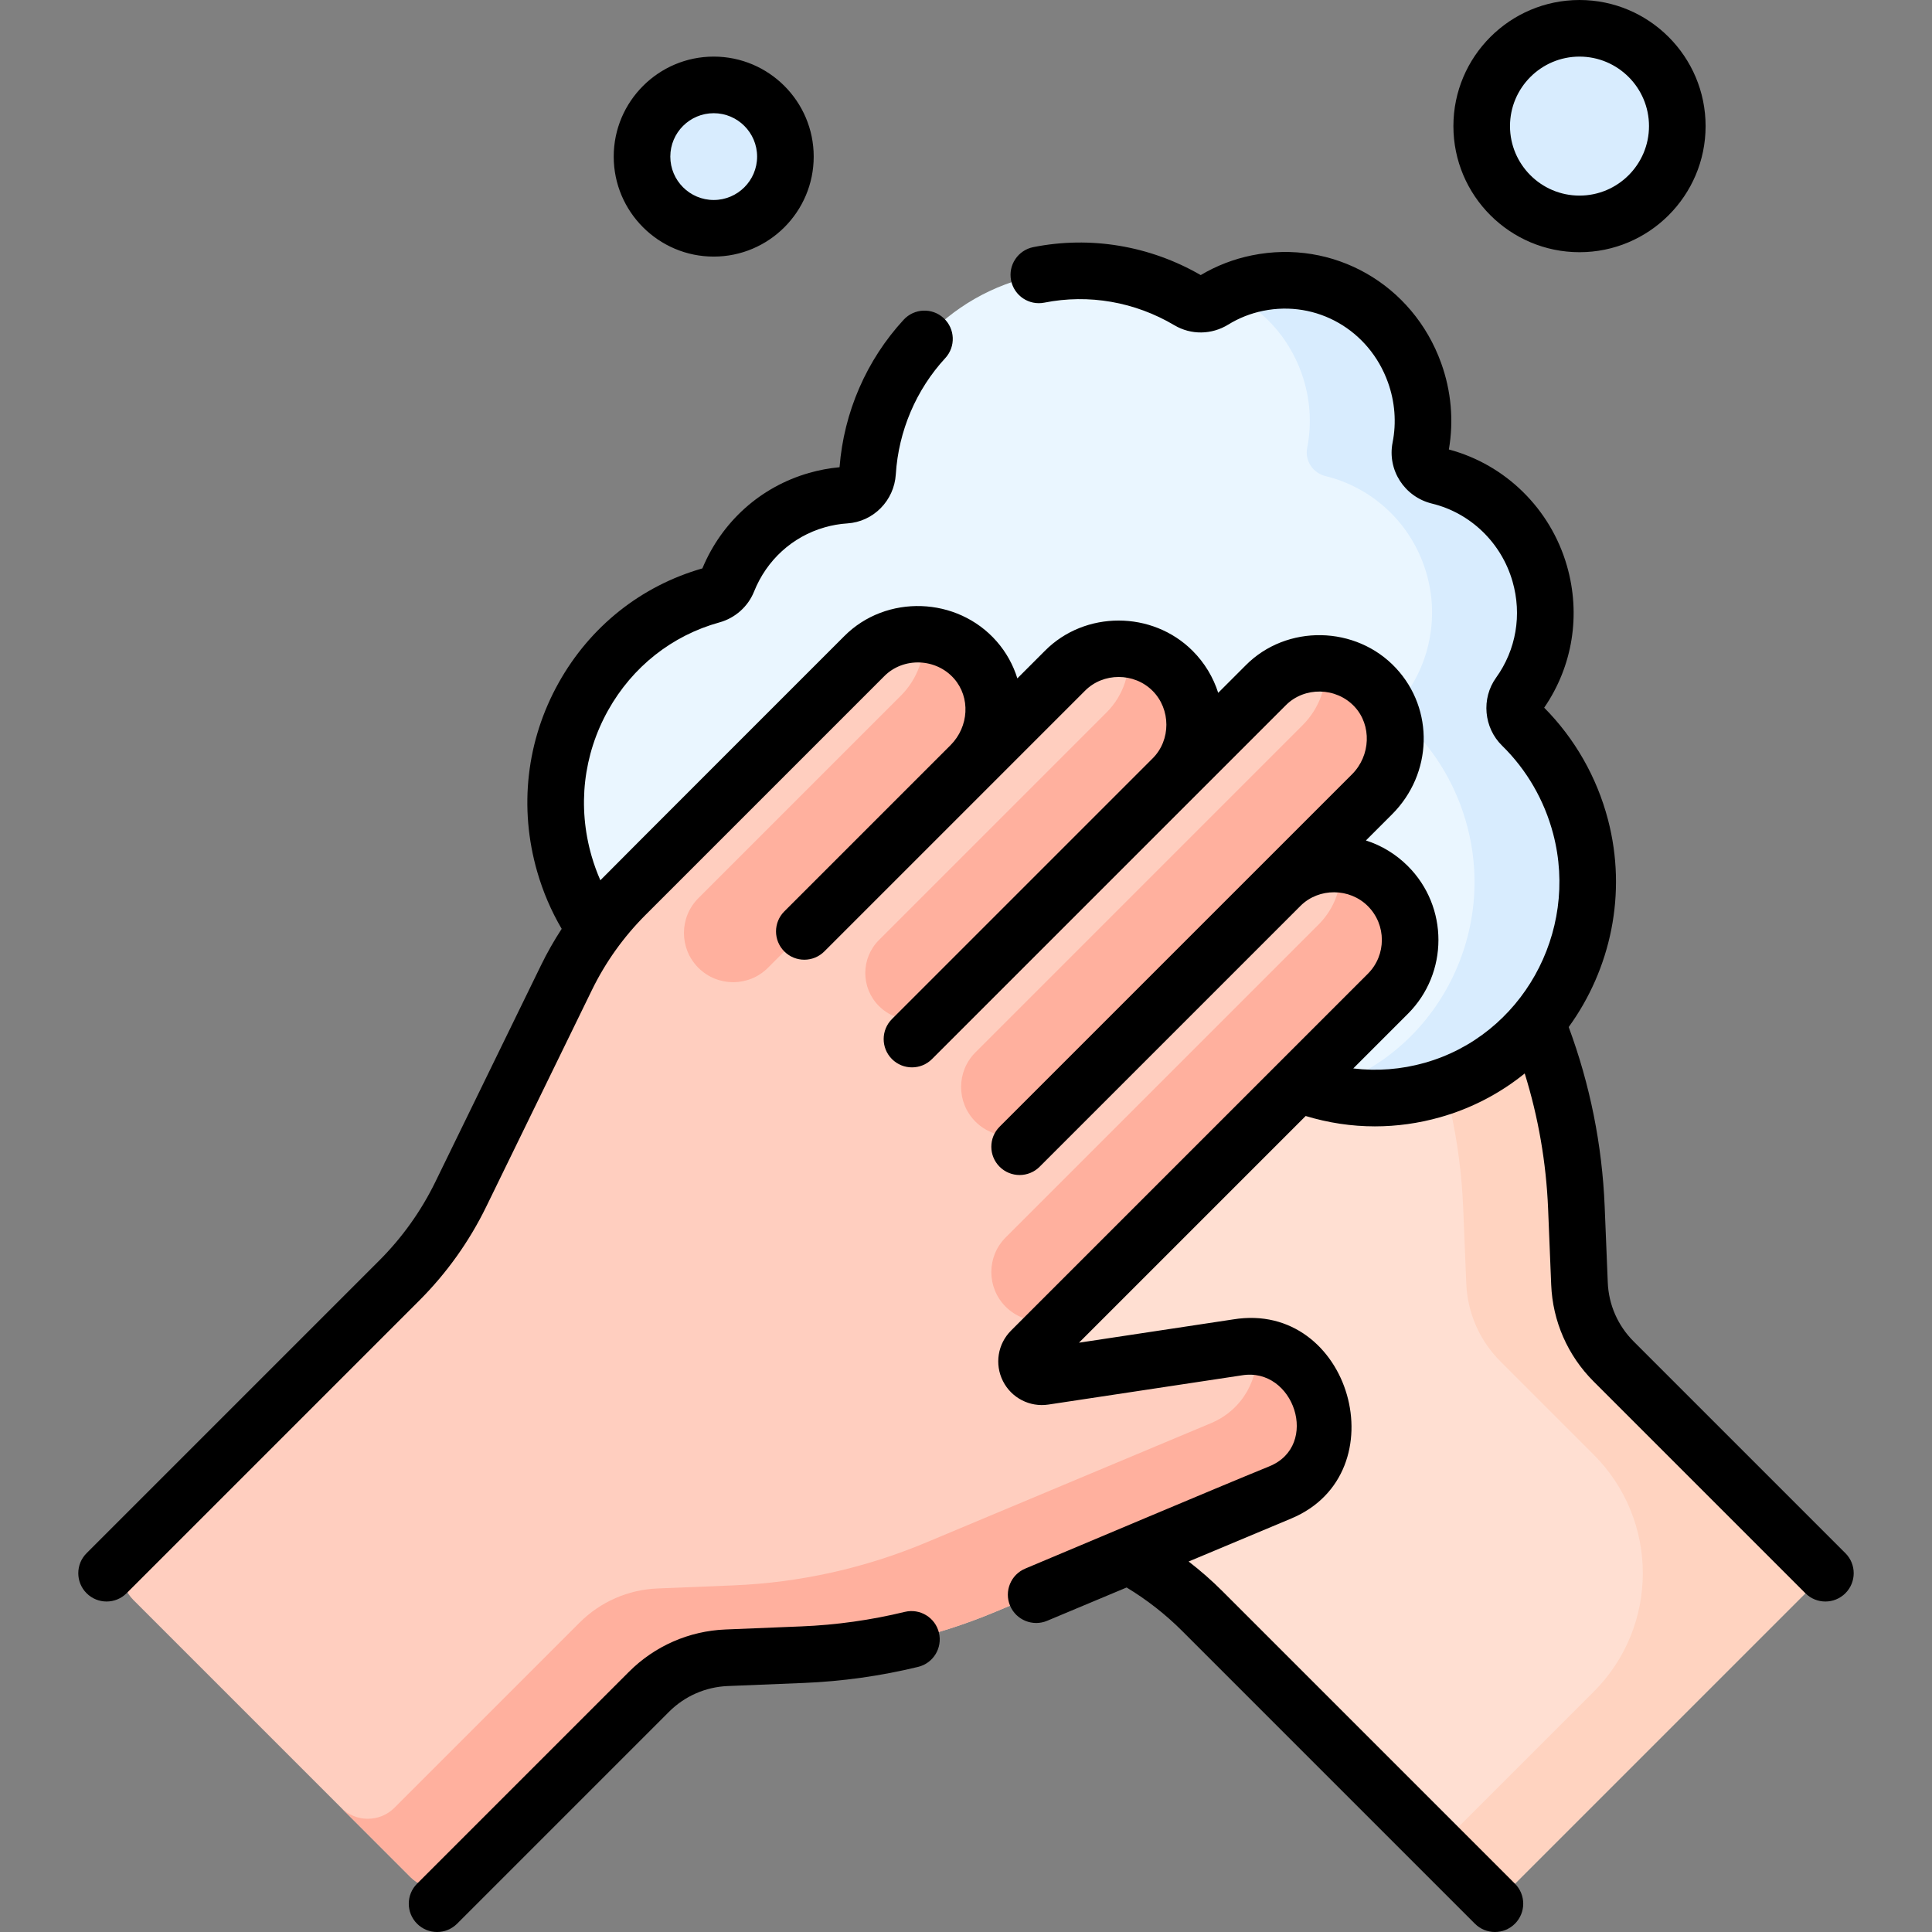 <svg id="Capa_1" enable-background="new 0 0 512 512" height="512" viewBox="0 0 512 512" width="512" xmlns="http://www.w3.org/2000/svg"><rect x="0" y="0" width="512" height="512" fill="#808080" stroke="none"/><g><g><circle cx="418.584" cy="33.418" fill="#d8ecfe" r="25.918"/><circle cx="189.14" cy="41.5" fill="#d8ecfe" r="19"/><g><g><g><path d="" style="fill:#fff;stroke:#000;stroke-width:15;stroke-linecap:round;stroke-linejoin:round;stroke-miterlimit:10"/><path d="m480.928 414.089-53.332-53.332c-5.482-5.482-8.701-12.827-9.017-20.574l-.819-20.121c-.715-17.573-4.562-34.877-11.358-51.099l-31.637-75.51c-5.457-13.025-22.38-16.355-32.366-6.37l-.303.303c-4.62 4.62-6.733 11.045-5.773 17.395 2.019 13.363 5.576 36.903 7.743 51.249.586 3.875-4.116 6.246-6.887 3.474l-11.236-11.236-83.327-83.327c-7.878-7.878-20.651-7.878-28.53 0-7.878 7.878-7.878 20.651 0 28.53l69.065 69.065-93.391-93.391-28.873 28.186 93.734 93.734-69.065-69.065-28.53 28.529 69.065 69.065-44.032-44.032c-7.568-7.568-19.844-8.356-27.896-1.302-4.604 4.033-6.906 9.616-6.896 15.2-.01 5.163 1.958 10.326 5.894 14.263l63.259 63.259c6.399 6.399 13.817 11.69 21.95 15.657l57.351 27.974c8.486 4.139 16.225 9.66 22.902 16.336l74.72 74.72c1.562 1.562 4.095 1.562 5.657 0l81.926-81.926c1.564-1.559 1.564-4.092.002-5.654z" fill="#ffdfd2"/><g><path d="m480.928 414.089-53.332-53.332c-5.482-5.482-8.701-12.827-9.017-20.574l-.819-20.121c-.716-17.573-4.562-34.878-11.358-51.099l-31.636-75.509c-5.456-13.023-22.377-16.355-32.363-6.373l-.306.305c-.025.522-.042.881-.067 1.403 1.085 1.378 2.011 2.936 2.735 4.664l31.637 75.51c6.796 16.221 10.643 33.525 11.358 51.098l.819 20.122c.315 7.747 3.534 15.091 9.017 20.574l24.76 24.76c17.342 17.342 17.342 45.459 0 62.801l-41.182 41.182 12.172 12.172c1.562 1.562 4.095 1.562 5.657 0l81.926-81.926c1.561-1.562 1.561-4.095-.001-5.657z" fill="#ffd3c0"/></g></g></g><g><g><path d="" style="fill:#fff;stroke:#000;stroke-width:15;stroke-linecap:round;stroke-linejoin:round;stroke-miterlimit:10"/><path d="m227.552 274.056c21.088 2.624 42.267-2.222 60.634-12.91.068-.04.137-.079.205-.118l.469-.266c9.883-5.608 22.539-3.006 29.263 6.332 13.678 18.995 37.987 28.406 61.475 21.779 29.607-8.353 47.199-39.612 39.259-69.818-2.787-10.602-8.292-19.714-15.531-26.803-2.243-2.197-2.584-5.743-.762-8.277 6.377-8.869 8.764-20.551 5.481-31.969-3.824-13.3-14.358-22.815-26.767-25.836-3.324-.809-5.533-4.074-4.864-7.457 1.265-6.397.87-13.254-1.539-19.947-6.246-17.353-23.817-27.374-41.62-23.747-4.286.873-8.207 2.465-11.693 4.611-1.991 1.226-4.484 1.315-6.508.113-12.964-7.693-28.846-10.244-44.354-5.785-23.605 6.788-39.32 27.794-40.786 51.283-.2 3.203-2.661 5.779-5.823 5.98-2.538.161-5.096.595-7.638 1.326-11.142 3.204-19.541 11.347-23.579 21.429-.741 1.851-2.305 3.211-4.208 3.738-30.158 8.357-48.003 40.249-39.107 71.186 6.695 23.282 26.578 39.125 48.979 41.546z" fill="#eaf6ff"/><g><path d="m418.858 219.055c-2.787-10.602-8.292-19.714-15.531-26.803-2.243-2.197-2.584-5.743-.762-8.277 6.377-8.869 8.764-20.552 5.481-31.969-3.824-13.3-14.358-22.815-26.767-25.836-3.324-.809-5.533-4.074-4.864-7.458 1.265-6.397.87-13.254-1.539-19.947-6.246-17.353-23.817-27.374-41.62-23.747-2.743.559-5.335 1.415-7.761 2.52 8.735 3.99 15.859 11.442 19.381 21.227 2.409 6.693 2.804 13.55 1.539 19.947-.669 3.384 1.54 6.648 4.864 7.458 12.409 3.021 22.942 12.536 26.767 25.836 3.283 11.418.896 23.1-5.481 31.969-1.822 2.534-1.481 6.081.762 8.277 7.239 7.089 12.744 16.201 15.531 26.803 7.94 30.206-9.652 61.465-39.259 69.818-.075.021-.15.038-.226.059 9.6 2.669 19.99 2.829 30.226-.059 29.607-8.352 47.199-39.612 39.259-69.818z" fill="#d8ecfe"/></g></g></g><path d="" style="fill:#fff;stroke:#000;stroke-width:15;stroke-linecap:round;stroke-linejoin:round;stroke-miterlimit:10"/><g><g><g><path d="" fill="#ffcebf"/><path d="m122.902 497.429 49.089-49.089c5.482-5.482 12.827-8.701 20.574-9.017l20.121-.819c17.573-.715 34.877-4.562 51.099-11.358l75.51-31.637c13.025-5.457 16.355-22.38 6.37-32.366l-.303-.303c-4.62-4.62-11.045-6.733-17.395-5.773-13.363 2.019-36.903 5.576-51.249 7.743-3.875.585-6.246-4.116-3.474-6.887l11.236-11.236 83.327-83.327c7.878-7.878 7.878-20.651 0-28.53-7.878-7.878-20.651-7.878-28.53 0l-69.065 69.065 93.391-93.391c7.735-7.735 8.307-20.337.853-28.341-7.827-8.404-20.988-8.581-29.038-.532l-93.734 93.734 69.065-69.065c7.878-7.878 7.878-20.651 0-28.53-7.878-7.878-20.651-7.878-28.529 0l-69.065 69.065 44.032-44.032c7.568-7.568 8.356-19.844 1.302-27.896-4.033-4.604-9.616-6.906-15.2-6.896-5.163-.01-10.326 1.958-14.263 5.894l-63.259 63.259c-6.399 6.399-11.69 13.817-15.657 21.95l-27.974 57.351c-4.139 8.486-9.66 16.225-16.336 22.902l-70.477 70.477c-3.905 3.905-3.905 10.237 0 14.142l73.441 73.441c3.901 3.907 10.233 3.907 14.138.002z" fill="#ffcebf"/><g fill="#ffb09e"><path d="m258.486 174.908c-3.66-4.178-8.598-6.454-13.654-6.833.413 5.849-1.675 11.868-6.092 16.285l-53.669 53.669c-5.093 5.093-5.093 13.351 0 18.444 5.093 5.093 13.351 5.093 18.444 0l53.669-53.669c7.568-7.567 8.356-19.844 1.302-27.896z"/><path d="m310.747 177.772c-3.301-3.301-7.464-5.2-11.764-5.735.741 5.962-1.157 12.189-5.734 16.766l-60.316 60.316c-4.832 4.832-4.832 12.666 0 17.498 4.832 4.832 12.666 4.832 17.498 0l60.316-60.316c7.878-7.878 7.878-20.651 0-28.529z"/><g><path d="m349.446 245-82.933 82.933c-5.07 5.07-5.07 13.29 0 18.359 5.07 5.07 13.29 5.07 18.359 0l82.933-82.933c7.878-7.878 7.878-20.651 0-28.529-3.498-3.498-7.962-5.435-12.533-5.826.49 5.724-1.446 11.616-5.826 15.996z"/><path d="m276.863 297.243 86.738-86.738c7.63-7.63 8.319-20.021 1.115-28.054-3.626-4.043-8.46-6.24-13.411-6.639.442 5.855-1.625 11.895-6.063 16.333l-86.738 86.738c-5.07 5.07-5.07 13.29 0 18.359 5.07 5.071 13.289 5.071 18.359.001z"/><path d="m345.664 363.143-.303-.303c-3.385-3.385-7.738-5.417-12.321-5.888.754 8.206-3.613 16.639-12.105 20.197l-75.51 31.636c-16.221 6.796-33.526 10.643-51.098 11.358l-20.121.819c-7.747.315-15.091 3.534-20.574 9.016l-49.089 49.089c-3.905 3.905-10.237 3.905-14.142 0l18.359 18.359c3.905 3.905 10.237 3.905 14.142 0l49.089-49.089c5.482-5.482 12.827-8.701 20.574-9.016l20.121-.819c17.573-.715 34.877-4.562 51.098-11.358l75.51-31.636c13.025-5.456 16.355-22.379 6.37-32.365z"/></g></g></g></g></g></g></g><path d="m418.584 66.836c18.427 0 33.418-14.991 33.418-33.418s-14.991-33.418-33.418-33.418-33.418 14.991-33.418 33.418 14.992 33.418 33.418 33.418zm0-51.836c10.155 0 18.418 8.263 18.418 18.418s-8.263 18.418-18.418 18.418-18.418-8.263-18.418-18.418 8.263-18.418 18.418-18.418zm-229.443 53c14.612 0 26.5-11.888 26.5-26.5s-11.888-26.5-26.5-26.5-26.5 11.888-26.5 26.5 11.887 26.5 26.5 26.5zm0-38c6.341 0 11.5 5.159 11.5 11.5s-5.159 11.5-11.5 11.5-11.5-5.159-11.5-11.5 5.158-11.5 11.5-11.5zm299.915 381.616-56.155-56.154c-4.166-4.175-6.59-9.708-6.824-15.588l-.82-20.121c-.669-16.327-3.879-32.31-9.537-47.577 11.104-15.301 15.561-35.378 10.396-55.023-2.95-11.221-8.781-21.438-16.891-29.61 7.56-11.012 9.758-24.66 6.026-37.603-4.336-15.092-16.275-26.825-31.286-30.825 1.32-7.617.622-15.507-2.035-22.882-7.527-20.942-28.635-32.952-50.172-28.562-4.805.977-9.357 2.731-13.554 5.226-13.496-7.792-29.22-10.425-44.365-7.408-4.062.809-6.7 4.757-5.892 8.819s4.758 6.701 8.819 5.892c11.765-2.342 24.001-.214 34.469 5.998 4.405 2.605 9.875 2.532 14.259-.181 2.841-1.749 5.953-2.976 9.256-3.647 14.171-2.884 28.081 5.074 33.066 18.943 1.857 5.157 2.286 10.668 1.238 15.944-1.444 7.309 3.148 14.425 10.452 16.201 10.216 2.488 18.388 10.391 21.329 20.631 2.544 8.823.954 18.122-4.363 25.513-3.958 5.503-3.268 13.246 1.602 18.008 6.514 6.379 11.193 14.456 13.534 23.358 6.894 26.222-8.378 53.444-34.047 60.686-6.232 1.762-12.63 2.25-18.931 1.49l14.478-14.478c10.79-10.79 10.79-28.348 0-39.138-3.17-3.169-6.972-5.475-11.123-6.799l6.92-6.92c10.779-10.78 11.235-27.805 1.037-38.757-10.553-11.333-28.961-11.694-39.83-.723l-7.276 7.277c-1.297-4.076-3.559-7.91-6.786-11.138-10.682-10.682-28.537-10.698-39.137 0l-7.304 7.305c-1.095-3.533-2.919-6.88-5.482-9.807-10.45-11.931-29.319-12.537-40.408-1.363-1.365 1.375-63.393 63.371-64.617 64.675-.913-2.083-1.697-4.234-2.333-6.45-3.766-13.094-2.206-26.802 4.394-38.598 6.454-11.534 16.931-19.807 29.467-23.282 4.167-1.134 7.608-4.192 9.204-8.179 3.347-8.36 10.158-14.56 18.688-17.01 1.991-.572 4.024-.927 6.043-1.054 6.879-.437 12.396-6.023 12.832-12.996.718-11.478 5.375-22.419 13.111-30.808 2.808-3.045 2.616-7.79-.429-10.599-3.045-2.807-7.789-2.615-10.598.429-9.852 10.683-15.863 24.531-16.989 39.089-2.724.245-5.447.756-8.112 1.521-12.82 3.683-23.081 12.881-28.242 25.287-16.229 4.646-29.732 15.38-38.066 30.276-8.569 15.316-10.601 33.098-5.72 50.064 1.538 5.358 3.719 10.445 6.501 15.183-2.023 3.099-3.856 6.328-5.489 9.676l-27.974 57.351c-3.783 7.756-8.796 14.783-14.899 20.887l-77.548 77.548c-2.929 2.93-2.929 7.678 0 10.607 2.929 2.928 7.678 2.928 10.606 0l77.549-77.549c7.281-7.281 13.261-15.665 17.773-24.917l27.974-57.351c3.612-7.404 8.396-14.111 14.22-19.935l63.259-63.26c5.073-5.131 13.745-4.808 18.519.641 4.357 4.974 3.949 12.696-.921 17.608l-44.074 44.073c-2.929 2.93-2.929 7.678 0 10.607 2.929 2.928 7.678 2.928 10.606 0l44.032-44.031c.021-.022.044-.044.065-.066l24.968-24.967c4.846-4.908 13.043-4.879 17.922 0 4.859 4.859 4.903 13.073 0 17.922l-69.064 69.065c-2.929 2.93-2.929 7.678 0 10.607 2.929 2.928 7.678 2.928 10.606 0l93.735-93.735c4.955-5.029 13.406-4.856 18.245.34 4.589 4.928 4.29 12.97-.667 17.927l-24.188 24.188c-.047.046-.093.091-.139.137l-69.064 69.065c-2.929 2.93-2.929 7.678 0 10.607 2.93 2.928 7.678 2.928 10.607 0l69.158-69.159c4.862-4.817 12.982-4.751 17.828.094 4.942 4.941 4.942 12.981 0 17.923l-94.562 94.562c-3.54 3.541-4.402 8.921-2.145 13.39 2.257 4.467 7.108 6.964 12.043 6.217l51.25-7.742c13.824-2.304 20.811 18.603 7.309 24.108-15.019 6.123-49.89 20.903-64.702 27.108-3.82 1.601-5.619 5.995-4.019 9.815 1.619 3.865 6.076 5.594 9.815 4.019l21.076-8.83c5.356 3.238 10.311 7.108 14.752 11.55l77.55 77.55c2.93 2.928 7.679 2.93 10.607 0s2.929-7.678 0-10.607l-77.55-77.55c-2.807-2.807-5.793-5.413-8.923-7.829l27.189-11.392c28.713-12.008 15.752-57.834-15.347-52.774l-40.905 6.18 60.079-60.078c6.005 1.819 12.162 2.747 18.337 2.747 5.786 0 11.588-.803 17.281-2.412 8.414-2.374 15.972-6.389 22.433-11.608 3.613 11.62 5.696 23.646 6.197 35.886l.82 20.114c.386 9.646 4.361 18.73 11.2 25.584l56.16 56.16c2.93 2.928 7.679 2.93 10.607 0s2.935-7.676.006-10.606zm-249.285 15.55c-8.961 2.176-18.177 3.47-27.391 3.844l-20.121.819c-9.656.394-18.738 4.374-25.572 11.207l-56.16 56.16c-2.929 2.93-2.929 7.678 0 10.607 2.928 2.929 7.677 2.928 10.606 0l56.16-56.16c4.163-4.163 9.694-6.587 15.576-6.826l20.121-.819c10.199-.415 20.4-1.847 30.32-4.256 4.025-.978 6.496-5.032 5.519-9.058s-5.034-6.5-9.058-5.518z"/></g></svg>